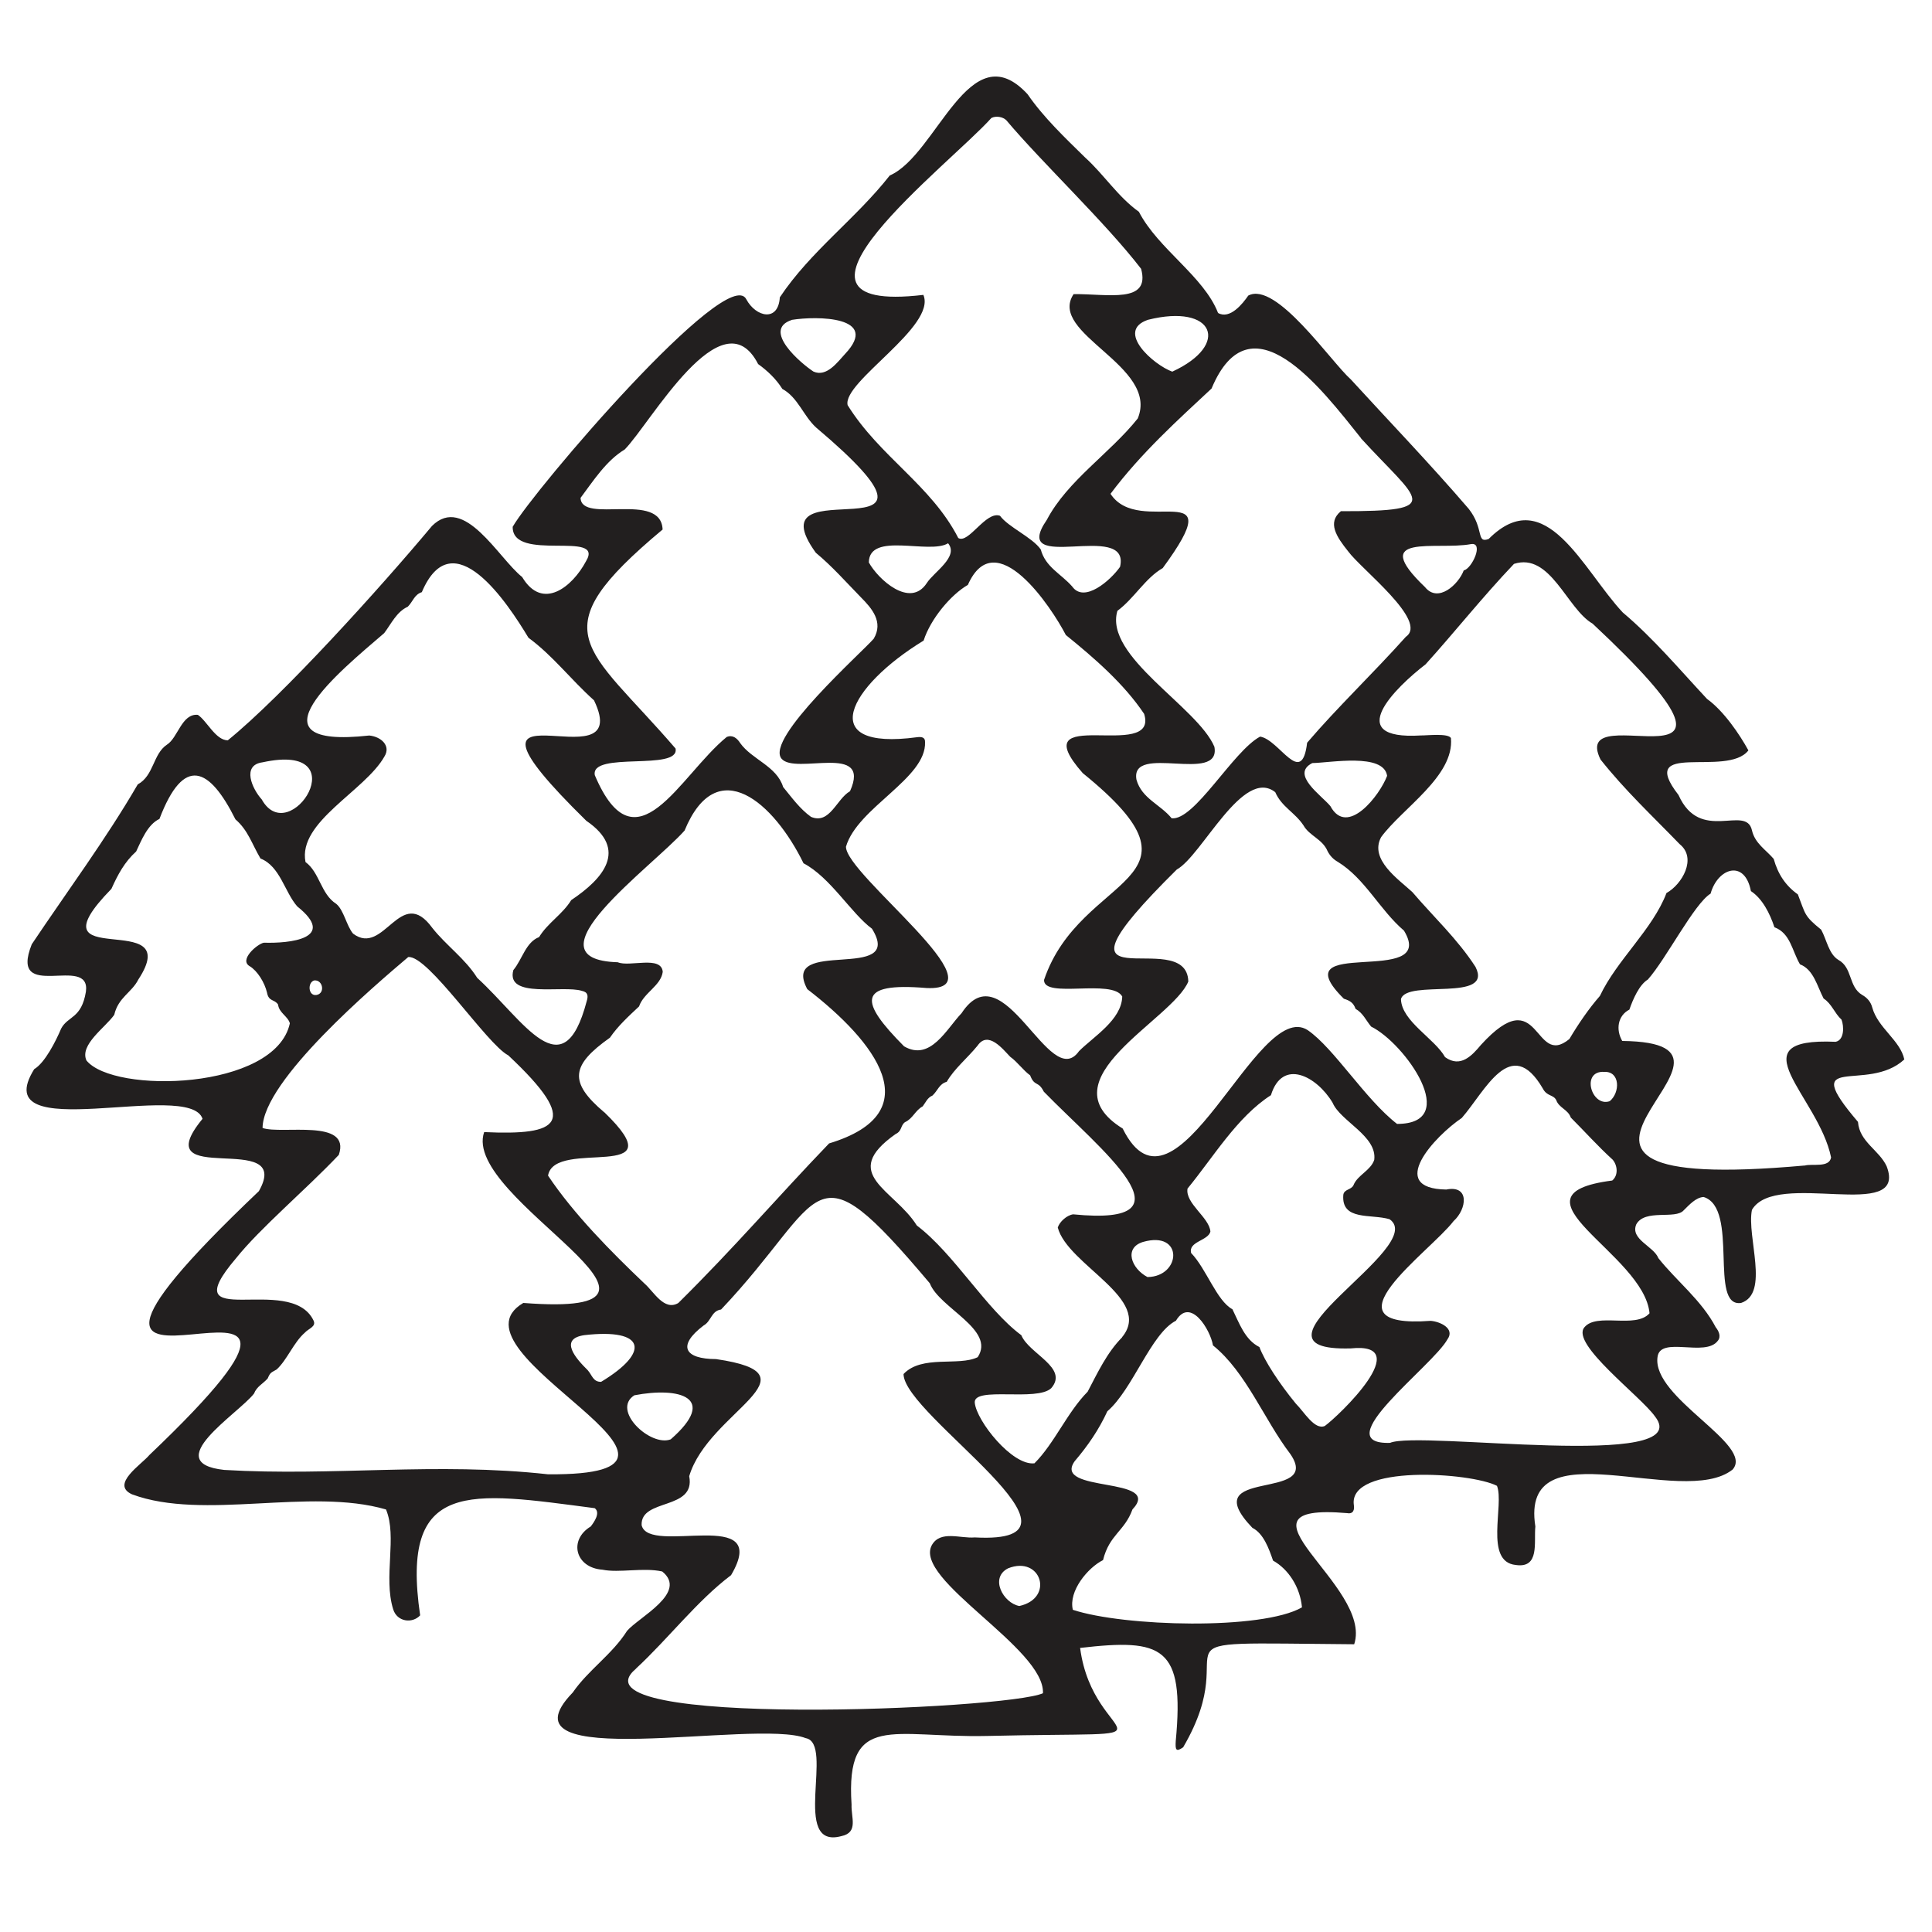 <?xml version="1.0" encoding="UTF-8"?>
<svg id="Layer_1" data-name="Layer 1" xmlns="http://www.w3.org/2000/svg" version="1.1" viewBox="0 0 300 300">
  <defs>
    <style>
      .cls-1 {
        fill: #221f1f;
        fill-rule: evenodd;
        stroke-width: 0px;
      }
    </style>
  </defs>
  <path class="cls-1" d="M288.51,174.21c-9.44-11.07,1.42-4.35,7.19-9.7-.62-2.97-4.1-4.87-4.98-8.07-.22-.86-.79-1.52-1.55-1.94-2.17-1.28-1.48-4.24-3.71-5.45-1.51-.93-1.81-3.14-2.67-4.69-2.69-2.18-2.41-2.37-3.62-5.48-1.89-1.34-3.09-3.13-3.75-5.51-1.2-1.41-2.92-2.4-3.38-4.45-.93-4.06-8.03,2.08-11.4-5.47-6.67-8.6,7.56-2.64,10.85-6.93-1.36-2.48-3.82-6.12-6.42-7.99-4.25-4.55-8.31-9.4-13.08-13.42-6.18-6.57-11.96-20.31-20.83-11.42-1.98.74-.66-1.57-3.09-4.67-5.97-6.96-13.01-14.29-18.3-20.09-3.12-2.77-11.63-15.34-15.94-13.03-.88,1.28-2.85,3.74-4.69,2.7-2.21-5.7-9.3-9.93-12.29-15.71-3.26-2.33-5.42-5.78-8.36-8.44-3.09-3.03-6.47-6.24-8.92-9.81-9.02-9.79-14.06,9.42-21.41,12.61-5.29,6.74-12.3,11.76-17.07,18.92-.24,3.89-3.73,3.06-5.2.31-2.85-5.68-33.03,29.63-36.28,35.32-.09,5.6,14.36.45,11.39,5.34-2.11,3.98-6.76,7.77-9.92,2.46-3.7-2.94-8.99-12.91-14-7.93-8,9.57-23.14,26.34-31.71,33.29-1.91-.03-3.23-3.02-4.65-3.96-2.51-.23-3.09,3.58-4.81,4.64-2.16,1.44-2.01,4.81-4.52,6.16-4.96,8.54-11,16.67-16.46,24.83-3.66,9.23,9.23,1.4,8.41,7.36-.69,4.21-2.79,3.74-3.84,5.72-.83,1.96-2.52,5.32-4.19,6.31-7.65,12.26,24.14,1.51,26.14,7.71-9.16,11.14,14.28,1.47,8.75,11.23-48.37,45.97,26.34-.31-17.01,40.98-1.18,1.44-6.09,4.55-2.69,6.1,11.12,4.13,27.57-1.11,39.44,2.35,1.77,4.23-.44,10.5,1.11,15.49.6,1.98,2.99,2.26,4.19.95-3.12-21.26,7.65-19.19,27.11-16.64.94.71-.11,2.18-.62,2.84-3.48,2.1-2.4,6.41,1.81,6.71,2.62.54,6.35-.38,9.29.28,4.06,3.28-3.65,7.1-5.46,9.22-2.3,3.65-6.02,6.07-8.43,9.57-12.39,12.76,28.39,4.02,36.17,7.09,4.53.79-2.4,17.37,5.55,15.21,2.67-.57,1.48-2.88,1.57-4.9-.95-14.48,6.43-10.32,21.04-10.65,32.53-.77,16.51,2.01,14.45-13.67,12.78-1.48,16.25-.26,14.85,14.45-.08,1.35.01,1.77,1.15.98,10.22-17.48-8.37-16.26,26.56-16,2.98-9.12-20.82-22.05-1.07-20.36.95.17,1.14-.56,1.01-1.3-.82-6.32,18.19-5.03,22.23-2.94,1.17,2.93-2.03,11.79,2.92,12.29,3.75.55,2.79-3.54,3.04-5.98-2.47-15.74,22.83-2.64,30.63-8.84,3.44-3.87-12.56-11.12-11.66-17.47.4-3.33,7.41.07,9.35-2.51.56-.65.17-1.52-.31-2.11-2.17-4.17-6.16-7.26-8.91-10.74-.72-1.85-4.41-2.91-3.43-5.24,1.36-2.46,6.09-.7,7.37-2.19.83-.81,1.89-2.01,3.09-2.06,5.56,1.71.75,17.22,5.82,16.45,4.47-1.49.84-10.25,1.68-14.45,3.69-6.34,24.3,2.09,20.92-6.77-1.16-2.51-4.21-3.78-4.45-6.86ZM235.09,87.56c5.67-1.83,8.21,6.99,12.21,9.28,30.96,28.94-3.97,10.54,1.23,21.1,3.82,4.81,7.88,8.59,12.29,13.14,2.73,2.19.36,6.26-2.05,7.59-2.15,5.66-7.7,10.38-10.34,15.98-1.73,1.98-3.32,4.31-4.74,6.69-5.62,4.63-4.45-9.27-13.73.91-1.38,1.65-3.17,3.63-5.57,1.9-1.61-2.88-6.76-5.57-6.85-9.01.89-3.17,14.42.56,11.57-5.01-2.79-4.32-6.55-7.8-9.8-11.61-2.14-1.98-6.72-5.06-4.85-8.53,3.29-4.49,11.4-9.48,10.84-15.39-.46-.77-3.65-.39-4.66-.4-12.38.76-3.84-7.54.72-11.04,4.49-4.96,8.75-10.36,13.73-15.6ZM249.96,170.99c-2.83.99-4.55-4.78-.83-4.55,2.46-.09,2.46,3.21.83,4.55ZM174.25,207.65c-2.35,2.37-3.78,5.44-5.36,8.45-3.17,3.2-5.16,8.03-8.26,11.12-3.43.42-9.01-6.57-9.27-9.42-.2-2.58,9.66-.11,11.88-2.25,2.74-3.18-3.46-5.32-4.65-8.22-5.48-4.06-10.42-12.64-16.23-17.04-3.49-5.6-12.14-7.95-3.3-14.19,1.04-.49.73-1.29,1.46-1.85,1.22-.54,1.59-1.83,2.76-2.46.47-.62.73-1.35,1.51-1.67.83-.76,1.03-1.8,2.22-2.14,1.19-2.06,3.18-3.64,4.79-5.62,1.64-2.39,3.95.59,5.07,1.74,1.11.79,2.02,2.11,3.09,2.88.69,1.81,1.25.79,2.12,2.53,8.74,8.98,24.3,21.01,4.56,19.05-.98.13-2.12,1.16-2.39,2.05,1.52,5.83,14.9,11.1,9.98,17.03ZM158.28,249.38c-2.5-.46-4.64-4.38-1.75-5.85,5.13-2.05,7.25,4.64,1.75,5.85ZM93.84,172.73c-5.59-4.72-5.15-7.33.87-11.6,1.26-1.84,2.88-3.31,4.52-4.85.73-2.14,3.39-3.2,3.68-5.37-.21-2.59-5.17-.71-6.98-1.49-14.71-.45,5.36-14.81,10.37-20.45,5.05-12.24,13.91-4.27,18.47,5.08,4.18,2.19,7.4,7.78,10.63,10.16,5.24,8.47-14.39,1.19-10.05,9.38,10.51,8.09,19.23,19.16,3.39,23.96-8.18,8.51-14.6,16.07-23.41,24.78-2.21,1.31-3.84-1.81-5.24-3.01-5.22-4.96-11.04-10.85-14.99-16.77.98-5.95,20.33,1.38,8.75-9.83ZM142.43,114.47c-16.03,2.17-10.64-7.91.99-15,1.06-3.34,4.22-7.12,6.87-8.65,4.29-9.68,13.04,3.55,15.21,7.78,4.42,3.58,9.02,7.56,12.16,12.25,2.38,7.56-19.2-1.76-9.53,9.2,21.23,17.19-.36,15.33-6.01,32.11-.11,2.97,10.61-.24,12.14,2.58-.1,3.64-4.48,6.24-6.71,8.48-4.59,6.5-11.66-15.92-18.24-5.89-2.33,2.43-4.84,7.53-8.93,5.14-6.88-6.93-7.46-9.97,3.5-9.05,12.1.57-12.53-17.57-12.52-21.94,1.77-6.09,12.52-10.61,12.28-16.26.03-.78-.61-.82-1.21-.75ZM134.91,87.33c.08-4.83,9.39-1.18,12.31-2.97,1.71,2.1-2.22,4.46-3.31,6.18-2.59,3.98-7.57-.59-9-3.21ZM177.48,192.85c6.35-1.82,5.95,5.39.7,5.45-2.53-1.33-3.69-4.53-.7-5.45ZM174.33,175.24c-12.33-7.64,7.72-16.83,10.19-22.83-.22-9.1-24.53,5.1-1.79-17.39,3.91-2.15,10.28-15.96,15.29-12.01.99,2.28,3.05,3.14,4.38,5.15.93,1.65,2.96,2.12,3.75,4.02.36.7.9,1.27,1.59,1.65,4.23,2.6,6.51,7.47,10.27,10.68,5.43,8.97-19.47.54-9.34,10.57.95.3,1.49.63,1.82,1.57,1.19.69,1.58,1.75,2.42,2.76,5.23,2.56,14.14,15.12,4.02,15.11-4.94-3.83-9.8-11.77-13.87-14.56-7.88-5.12-20.52,31.86-28.73,15.28ZM203.75,118.49c2.82-.04,11.11-1.62,11.64,1.98-1.13,3.02-6.19,9.57-8.81,4.7-1.39-1.68-6.22-4.92-2.83-6.67ZM228.41,84.49c2.07-.34.14,3.84-1.12,4.08-.81,2.18-3.99,5.13-6.02,2.59-8.9-8.52,1.79-5.67,7.14-6.67ZM211.33,68.06c8.92,9.76,13.34,11.35-3.12,11.32-2.15,1.77-.67,3.99,1.13,6.23,2,2.76,12.5,10.83,8.97,13.26-5.09,5.69-10.67,10.99-15.34,16.46-.84,7.05-4.29-.48-7.3-.95-4.2,2.24-10.2,13.1-13.74,12.68-1.76-2.16-4.65-3.07-5.46-5.99-1.03-5.73,13.18.75,12.1-5.11-2.6-6.19-17.17-14.03-15.06-21.11,2.61-1.93,4.3-5.06,7.04-6.64,10.91-14.86-3.62-4.62-8.11-11.53,4.79-6.4,10.62-11.61,15.69-16.35,6.06-14.51,16.98-.09,23.21,7.71ZM182.03,57.71c-2.88-1.03-8.89-6.31-3.78-8.05,10.27-2.58,12.9,3.86,3.78,8.05ZM153.97,18.31c.68-.35,1.75-.18,2.29.36,5.55,6.6,15.35,15.83,20.93,23.07,1.49,5.45-5.14,3.88-10.48,3.93-4.1,6.17,13.34,11.12,9.96,19.31-4.33,5.43-10.9,9.63-14.12,15.74-5.97,8.68,13.1-.06,11.37,7.3-1.48,2.11-5.57,5.69-7.43,3.05-1.75-1.99-4.15-3.01-4.88-5.75-1.33-1.9-5.02-3.45-6.33-5.23-2.2-.8-4.89,4.43-6.48,3.45-4.21-8.21-12.21-12.63-17.18-20.63-.86-3.59,13.86-12.24,11.76-17.12-26.57,3.14,4.16-20.28,10.57-27.48ZM122.94,49.67c3.87-.63,13.79-.57,8.3,5.27-1.17,1.26-2.87,3.67-4.92,2.76-1.89-1.22-8.1-6.47-3.37-8.02ZM102.89,82.23c-.23-6.02-12.62-.79-12.74-4.92,1.98-2.65,3.99-5.79,6.85-7.51,3.95-3.97,15.14-24.16,20.72-13.27,1.44,1.03,2.81,2.33,3.76,3.86,2.43,1.32,3.26,4.18,5.24,5.99,25.92,21.9-10.31,5.26-.04,19.45,2.54,2.11,4.66,4.52,7.01,6.93,1.68,1.69,3.53,3.81,1.98,6.42-1.84,2.13-16.83,15.45-14.33,18.61,2.12,2.62,14.06-2.55,10.65,5.07-2.09,1.18-3.14,5.22-6.06,3.98-1.75-1.26-2.98-3-4.33-4.64-.98-3.23-4.84-4.26-6.66-6.81-.47-.75-1.18-1.34-2.1-.95-7.33,6-14.09,20.99-20.48,5.93-.7-3.77,13.23-.58,12.54-4.14-13.86-16.1-21.36-17.84-2.02-34ZM59.68,98.28c1.06-1.4,1.9-3.28,3.64-4.07.8-.79,1.01-1.88,2.18-2.26,4.8-11.31,13.36,1.76,16.56,7.08,3.84,2.83,6.51,6.43,10.18,9.72,6.71,13.99-26-5.64-1.2,18.7,6.58,4.49,2.61,9.01-2.34,12.32-1.37,2.23-3.63,3.51-4.99,5.74-2.08.81-2.58,3.41-4,5.13-1.21,4.5,7.75,2.3,10.64,3.22.97.2,1.01.8.74,1.65-3.66,13.84-9.67,3.04-16.99-3.67-1.88-2.99-4.81-5.02-6.96-7.74-4.97-6.85-7.48,4.53-12.32.87-1.04-1.26-1.42-3.64-2.61-4.62-2.39-1.51-2.57-4.89-4.77-6.49-1.24-6.24,9.23-11.02,12.26-16.4,1.03-1.67-.53-3.07-2.36-3.25-19.47,2.15-4.54-10.01,2.33-15.91ZM49.14,154.5c-1.29.2-1.42-1.95-.35-2.26,1.35-.14,1.75,2.02.35,2.26ZM40.78,118.37c14.95-3.25,4.22,13.61-.14,5.76-1.48-1.63-3.16-5.33.14-5.76ZM13.41,164.64c-1.05-2.44,2.94-5.08,4.33-7.06.63-2.72,2.72-3.45,3.74-5.48,7.54-11.48-17.36-.57-4.18-14.08.99-2.2,2.04-4.18,3.84-5.8.79-1.65,1.75-4.18,3.62-5.06,3.78-9.93,7.77-8,11.8.07,1.97,1.7,2.53,3.78,3.89,6.08,3.05,1.2,3.74,5.2,5.71,7.44,6.28,5.02-1.24,5.76-5.18,5.63-1.04.19-3.93,2.69-2.19,3.66,1.18.72,2.3,2.51,2.67,4.09.27,1.45,1.16.99,1.72,1.86.14,1.28,1.54,1.83,1.83,2.91-2.26,10.39-27.41,11-31.6,5.75ZM85.11,228.93c-17.49-1.93-33.23.33-50.29-.68-10.15-1.1,2.15-8.69,4.62-11.85.44-1.13,1.4-1.52,2.13-2.36.4-.97.55-.89,1.39-1.39,1.63-1.49,2.62-4.18,4.37-5.71.56-.64,1.83-.94,1.35-1.9-3.59-7.48-22.01,2.09-12.06-9.62,3.82-4.78,10.8-10.61,15.99-16.09,1.95-5.72-8.88-3.13-11.84-4.18.07-7.4,17.41-22.12,22.62-26.54,3.09-.33,12.21,13.55,15.53,15.26,11.38,10.66,7.82,12.45-3.74,11.92-3.64,10.4,37.21,28.93,6.08,26.53-13.01,7.68,35.37,26.84,3.86,26.61ZM93.35,214.57c-1.25.03-1.39-1.01-2.09-1.81-1.74-1.71-4.59-4.85-.52-5.44,9.48-1.09,10.29,2.62,2.6,7.25ZM98.5,216.66c6.98-1.34,13.1.32,5.65,6.84-3.14,1.21-9.27-4.53-5.65-6.84ZM98.74,259.11c5.01-4.63,9.49-10.53,14.78-14.52,6.41-10.89-12.81-2.95-13.89-7.77-.18-4.22,8.43-2.24,7.39-7.6,2.99-10.06,20.61-15.79,4.17-18.18-4.87-.01-6.12-2.04-1.93-5.22,1.19-.65,1.17-2.26,2.71-2.48,16.57-17.48,13.63-26.36,32.41-4.07,1.49,3.87,10.25,7.19,7.44,11.47-2.96,1.46-8.66-.41-11.52,2.62.03,6.46,32.24,26.53,11.06,25.37-2.21.2-5.33-1.15-6.66,1.19-2.96,5.35,17.57,16.02,17.25,23-5.39,2.54-74.33,5.53-63.2-3.8ZM202.17,249.59c-6.21,3.57-27.65,3-35.58.38-.7-2.92,2.34-6.55,4.69-7.72.99-3.99,3.32-4.43,4.57-7.87,4.89-5.19-12.54-2.49-8.97-7.49,2.05-2.4,3.76-4.9,5.07-7.75,3.96-3.41,6.78-12.09,10.65-14.06,2.22-3.74,5.34,1.38,5.75,3.83,5.14,4.13,7.95,11.55,12,16.85,5.23,7.56-15.05,1.89-5.88,11.48,1.74.88,2.57,3.24,3.21,5.09,2.36,1.31,4.21,4.1,4.49,7.27ZM205.7,221.43c-1.58.66-3.21-2.22-4.48-3.47-2.61-3.18-4.85-6.62-5.66-8.79-2.27-1.14-3.12-3.71-4.19-5.87-2.44-1.31-4.06-6.31-6.41-8.73-.47-1.79,2.62-1.9,2.99-3.32-.14-2.19-3.95-4.39-3.55-6.69,4-4.86,7.69-11.12,12.95-14.5,1.78-5.78,7.12-2.95,9.58,1.18,1.2,2.86,6.95,5.16,6.46,8.87-.56,1.66-2.59,2.35-3.21,3.9-.32.76-1.45.62-1.59,1.51-.35,4.1,4.32,2.94,7.18,3.8,6.25,4.31-24.7,20.59-6.03,20.06,10.21-1.06-1.88,10.5-4.03,12.05ZM256.13,203.93c-2.18,2.46-8.19-.19-10.12,2.19-2.12,2.59,8.74,10.66,10.98,13.83,6.63,8.49-36.65,2.13-41.15,4.1-9.99.28,6.62-11.91,8.92-16.08,1.2-1.67-1.11-2.75-2.6-2.87-17.34,1.28-.07-10.73,3.55-15.49,2.05-1.84,2.55-5.64-1.14-4.9-9.4-.14-1.7-8.35,2.41-11.11,3.64-4.15,7.62-13.07,12.58-4.59.65,1.27,1.63.92,2.09,1.81.42,1.22,1.84,1.46,2.26,2.71,2.2,2.2,4.19,4.44,6.52,6.56.75.9.88,2.42-.08,3.22-17.29,2.23,4.95,11.32,5.79,20.62ZM280.23,180.98c-53.88,4.84-1.96-19.07-28.33-19.34-1.02-1.75-.71-3.93,1.11-4.87.55-1.59,1.52-3.85,2.87-4.67,2.86-3.23,7.19-11.77,9.74-13.34,1.1-3.97,5.3-5.38,6.26-.39,1.77,1.16,2.94,3.45,3.65,5.61,2.5.94,2.73,3.66,3.97,5.76,2.13.81,2.68,3.44,3.67,5.31,1.26.81,1.68,2.27,2.78,3.28.39,1,.46,3.16-.91,3.44-15.71-.69-2.64,8.43-.71,17.96-.3,1.65-2.9.92-4.1,1.26Z"/>
</svg>